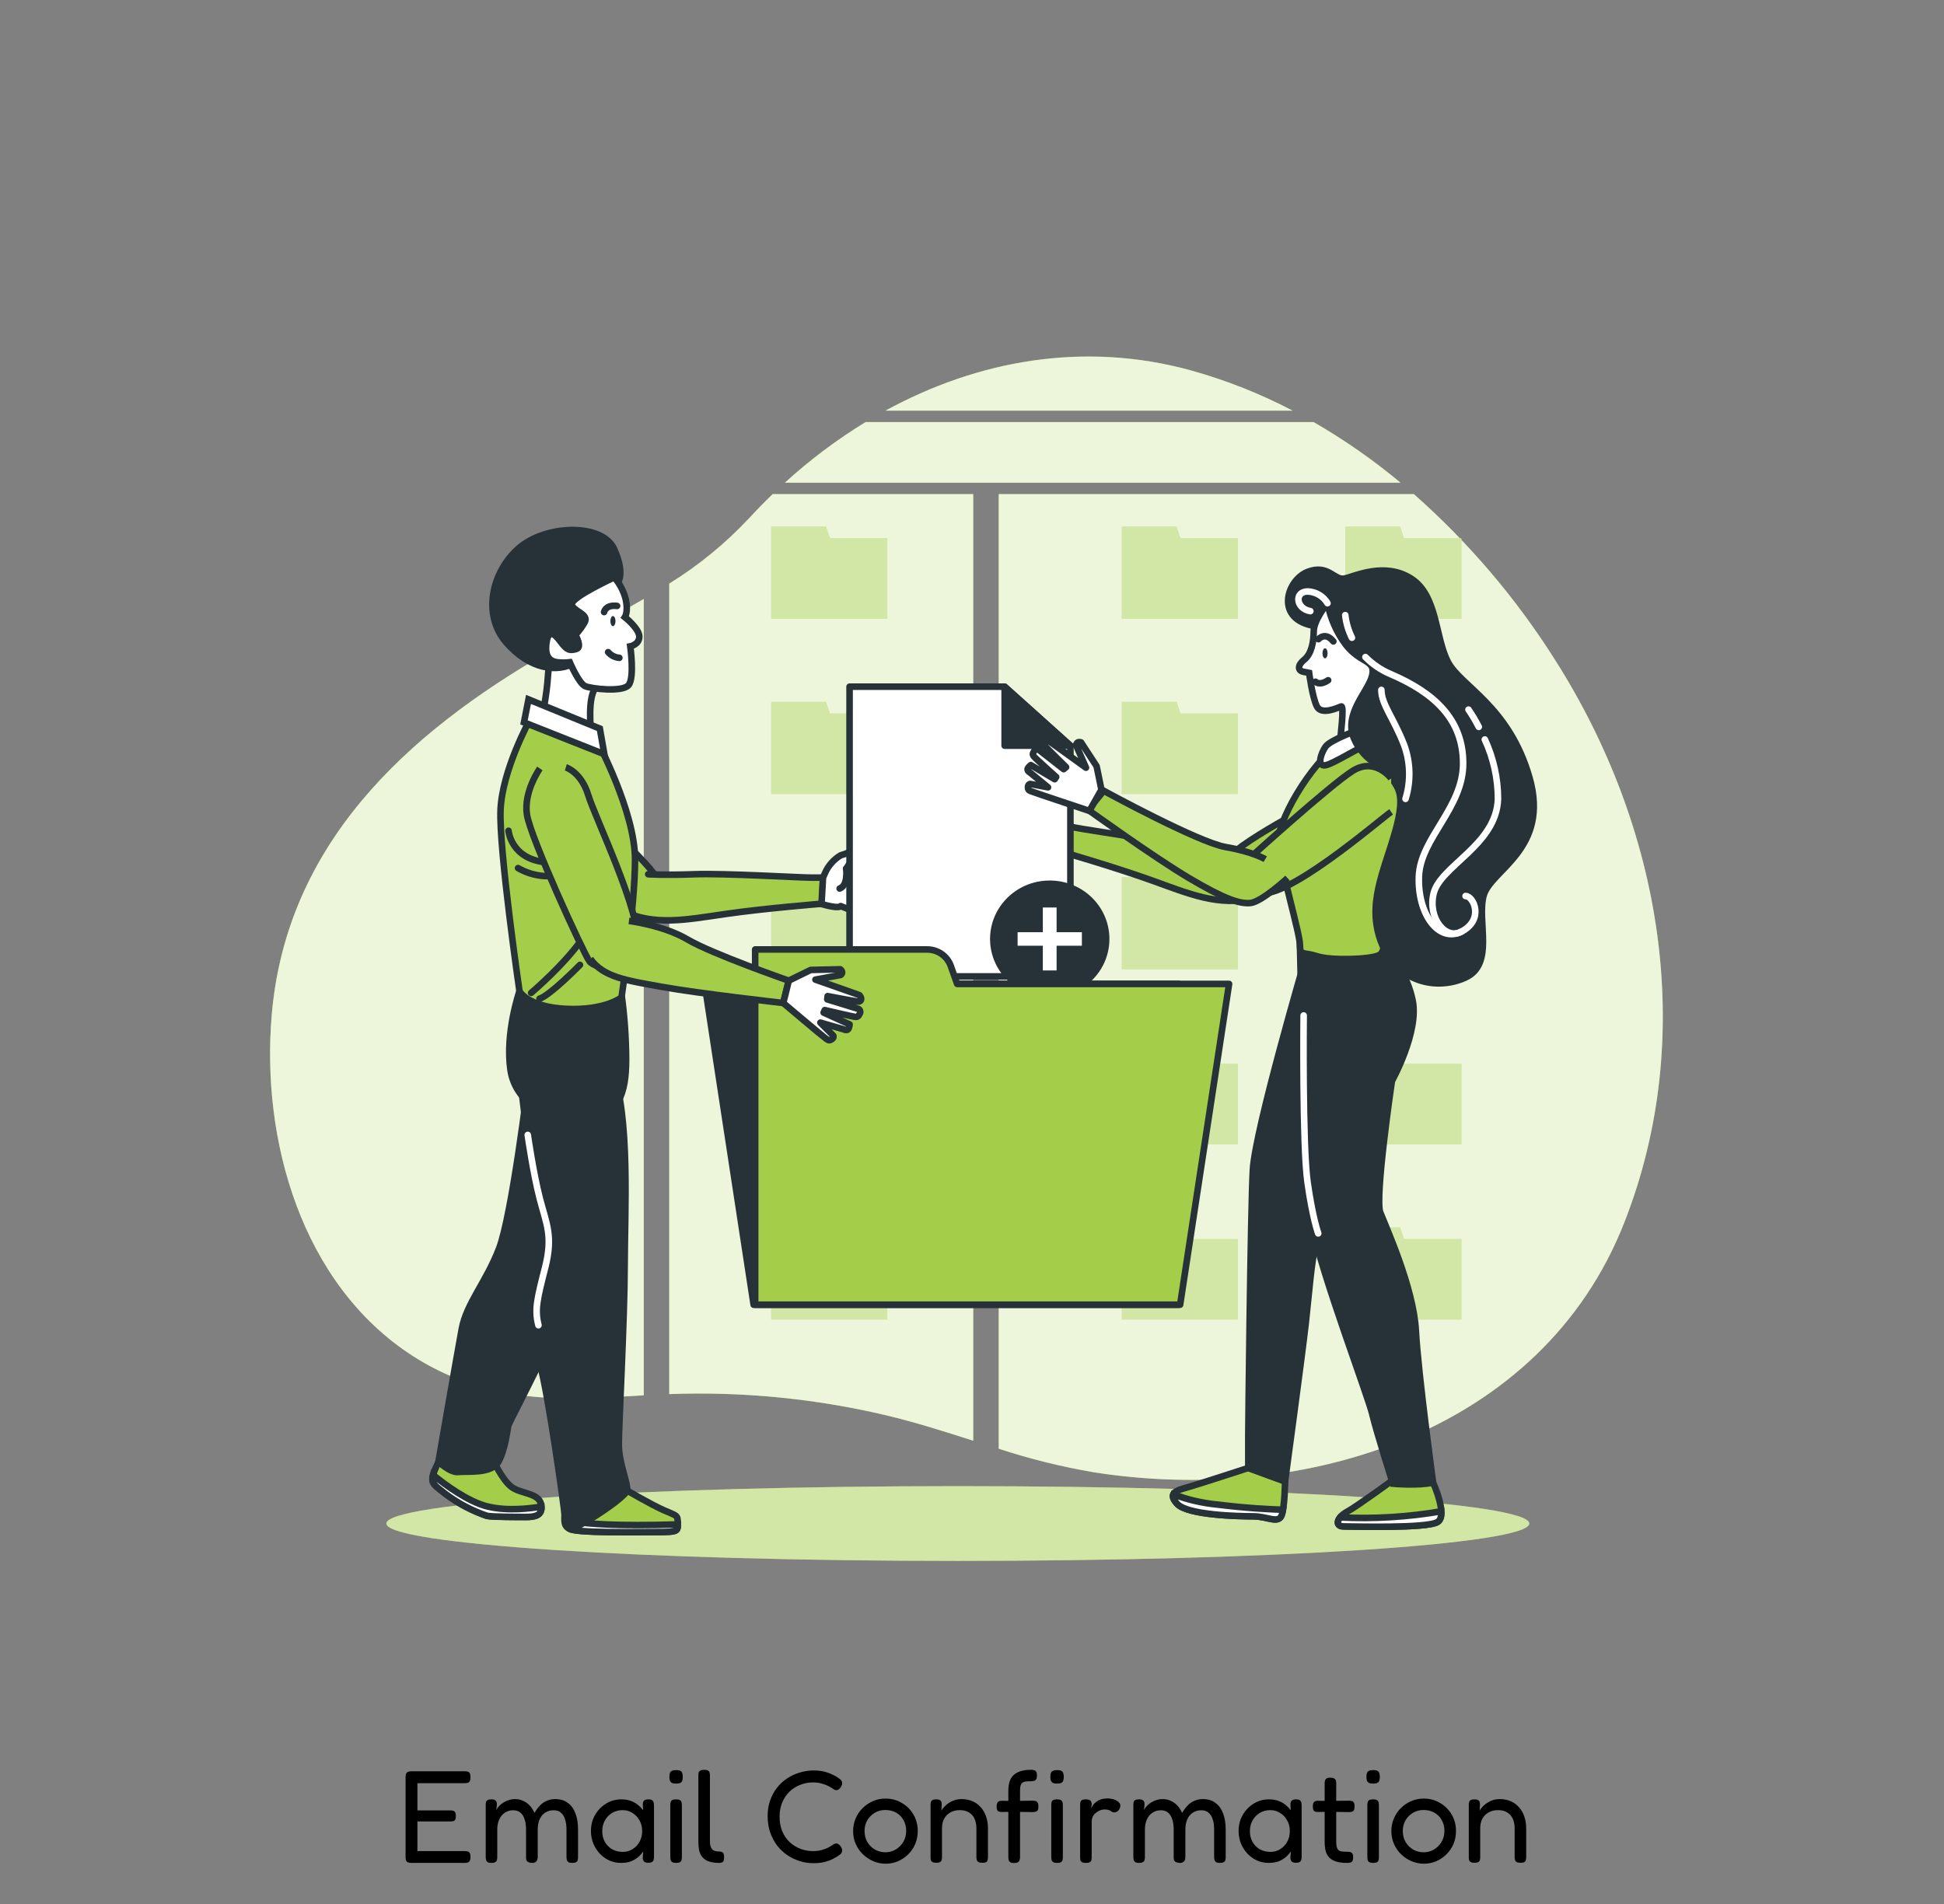 <svg width="296" height="290" viewBox="0 0 296 290" fill="none" xmlns="http://www.w3.org/2000/svg">
<rect x="0" y="0" width="296" height="290" fill="#808080" stroke="none"/>
<path d="M98.023 91.217C93.287 93.966 88.415 96.436 83.644 99.197C61.675 111.795 43.595 128.685 41.375 154.558C39.753 173.501 45.844 195.541 62.853 206.503C67.052 209.198 71.737 211.082 76.658 212.054C83.596 213.44 90.943 212.895 98.023 212.495V91.217Z" fill="#A4CE4A"/>
<path d="M200.007 64.276H131.803C127.411 66.96 123.294 70.052 119.507 73.509H213.244C209.113 70.062 204.684 66.973 200.007 64.276Z" fill="#A4CE4A"/>
<path d="M196.816 62.536C191.876 59.949 186.666 57.89 181.276 56.393C164.967 51.922 148.811 54.897 134.828 62.536H196.816Z" fill="#A4CE4A"/>
<path d="M236.8 100.537C230.882 91.154 223.637 82.64 215.281 75.249H152.067V220.626C156.788 222.174 161.62 223.372 166.524 224.211C198.752 229.268 234.811 218.022 247.314 186.197C258.52 157.679 252.95 125.93 236.8 100.537Z" fill="#A4CE4A"/>
<path d="M148.189 75.249H117.648C116.389 76.467 115.162 77.724 113.966 79.019C110.404 82.811 106.348 86.127 101.901 88.879V212.309C112.95 211.897 124.005 212.97 134.757 215.499C139.309 216.566 143.749 217.993 148.189 219.408V75.249Z" fill="#A4CE4A"/>
<g opacity="0.8">
<path d="M98.023 91.217C93.287 93.966 88.415 96.436 83.644 99.197C61.675 111.795 43.595 128.685 41.375 154.558C39.753 173.501 45.844 195.541 62.853 206.503C67.052 209.198 71.737 211.082 76.658 212.054C83.596 213.44 90.943 212.895 98.023 212.495V91.217Z" fill="white"/>
<path d="M200.007 64.276H131.803C127.411 66.96 123.294 70.052 119.507 73.509H213.244C209.113 70.062 204.684 66.973 200.007 64.276Z" fill="white"/>
<path d="M196.816 62.536C191.876 59.949 186.666 57.89 181.276 56.393C164.967 51.922 148.811 54.897 134.828 62.536H196.816Z" fill="white"/>
<path d="M236.8 100.537C230.882 91.154 223.637 82.64 215.281 75.249H152.067V220.626C156.788 222.174 161.62 223.372 166.524 224.211C198.752 229.268 234.811 218.022 247.314 186.197C258.52 157.679 252.95 125.93 236.8 100.537Z" fill="white"/>
<path d="M148.189 75.249H117.648C116.389 76.467 115.162 77.724 113.966 79.019C110.404 82.811 106.348 86.127 101.901 88.879V212.309C112.95 211.897 124.005 212.97 134.757 215.499C139.309 216.566 143.749 217.993 148.189 219.408V75.249Z" fill="white"/>
</g>
<path d="M145.845 237.713C193.904 237.713 232.863 235.163 232.863 232.017C232.863 228.872 193.904 226.322 145.845 226.322C97.786 226.322 58.827 228.872 58.827 232.017C58.827 235.163 97.786 237.713 145.845 237.713Z" fill="#A4CE4A"/>
<path opacity="0.5" d="M145.845 237.713C193.904 237.713 232.863 235.163 232.863 232.017C232.863 228.872 193.904 226.322 145.845 226.322C97.786 226.322 58.827 228.872 58.827 232.017C58.827 235.163 97.786 237.713 145.845 237.713Z" fill="white"/>
<path d="M125.765 80.208H117.435V81.989V92.446V94.227H135.1V81.989H126.357L125.765 80.208Z" fill="#A4CE4A"/>
<path d="M125.765 106.888H117.435V108.669V119.126V120.907H135.1V108.669H126.357L125.765 106.888Z" fill="#A4CE4A"/>
<path d="M125.765 133.568H117.435V135.349V145.806V147.587H135.1V135.349H126.357L125.765 133.568Z" fill="#A4CE4A"/>
<path d="M125.765 160.248H117.435V162.029V172.486V174.267H135.1V162.029H126.357L125.765 160.248Z" fill="#A4CE4A"/>
<path d="M125.765 186.928H117.435V188.709V199.166V200.947H135.1V188.709H126.357L125.765 186.928Z" fill="#A4CE4A"/>
<path d="M179.139 80.208H170.816V81.989V92.446V94.227H188.475V81.989H179.731L179.139 80.208Z" fill="#A4CE4A"/>
<path d="M213.771 81.989L213.179 80.208H204.856V81.989V92.446V94.227H222.515V81.989H213.771Z" fill="#A4CE4A"/>
<path d="M179.139 106.888H170.816V108.669V119.126V120.907H188.475V108.669H179.731L179.139 106.888Z" fill="#A4CE4A"/>
<path d="M213.179 133.568H204.856V135.349V145.806V147.587H222.515V135.349H213.771L213.179 133.568Z" fill="#A4CE4A"/>
<path d="M213.179 106.888H204.856V108.669V119.126V120.907H222.515V108.669H213.771L213.179 106.888Z" fill="#A4CE4A"/>
<path d="M179.139 133.568H170.816V135.349V145.806V147.587H188.475V135.349H179.731L179.139 133.568Z" fill="#A4CE4A"/>
<path d="M179.139 160.248H170.816V162.029V172.486V174.267H188.475V162.029H179.731L179.139 160.248Z" fill="#A4CE4A"/>
<path d="M213.179 160.248H204.856V162.029V172.486V174.267H222.515V162.029H213.771L213.179 160.248Z" fill="#A4CE4A"/>
<path d="M179.139 186.928H170.816V188.709V199.166V200.947H188.475V188.709H179.731L179.139 186.928Z" fill="#A4CE4A"/>
<path d="M213.179 186.928H204.856V188.709V199.166V200.947H222.515V188.709H213.771L213.179 186.928Z" fill="#A4CE4A"/>
<g opacity="0.5">
<path d="M125.765 80.208H117.435V81.989V92.446V94.227H135.1V81.989H126.357L125.765 80.208Z" fill="white"/>
<path d="M125.765 106.888H117.435V108.669V119.126V120.907H135.1V108.669H126.357L125.765 106.888Z" fill="white"/>
<path d="M125.765 133.568H117.435V135.349V145.806V147.587H135.1V135.349H126.357L125.765 133.568Z" fill="white"/>
<path d="M125.765 160.248H117.435V162.029V172.486V174.267H135.1V162.029H126.357L125.765 160.248Z" fill="white"/>
<path d="M125.765 186.928H117.435V188.709V199.166V200.947H135.1V188.709H126.357L125.765 186.928Z" fill="white"/>
<path d="M179.139 80.208H170.816V81.989V92.446V94.227H188.475V81.989H179.731L179.139 80.208Z" fill="white"/>
<path d="M213.771 81.989L213.179 80.208H204.856V81.989V92.446V94.227H222.515V81.989H213.771Z" fill="white"/>
<path d="M179.139 106.888H170.816V108.669V119.126V120.907H188.475V108.669H179.731L179.139 106.888Z" fill="white"/>
<path d="M213.179 133.568H204.856V135.349V145.806V147.587H222.515V135.349H213.771L213.179 133.568Z" fill="white"/>
<path d="M213.179 106.888H204.856V108.669V119.126V120.907H222.515V108.669H213.771L213.179 106.888Z" fill="white"/>
<path d="M179.139 133.568H170.816V135.349V145.806V147.587H188.475V135.349H179.731L179.139 133.568Z" fill="white"/>
<path d="M179.139 160.248H170.816V162.029V172.486V174.267H188.475V162.029H179.731L179.139 160.248Z" fill="white"/>
<path d="M213.179 160.248H204.856V162.029V172.486V174.267H222.515V162.029H213.771L213.179 160.248Z" fill="white"/>
<path d="M179.139 186.928H170.816V188.709V199.166V200.947H188.475V188.709H179.731L179.139 186.928Z" fill="white"/>
<path d="M213.179 186.928H204.856V188.709V199.166V200.947H222.515V188.709H213.771L213.179 186.928Z" fill="white"/>
</g>
<path d="M79.014 120.089C79.014 120.089 78.481 123.668 80.246 126.115C82.01 128.563 94.88 138.817 96.028 139.409C97.177 140 102.114 138.736 100.622 134.827C99.13 130.918 88.291 122.647 86.118 120.408C83.946 118.169 81.921 118.494 81.921 118.494" fill="#A4CE4A"/>
<path d="M79.014 120.089C79.014 120.089 78.481 123.668 80.246 126.115C82.01 128.563 94.88 138.817 96.028 139.409C97.177 140 102.114 138.736 100.622 134.827C99.13 130.918 88.291 122.647 86.118 120.408C83.946 118.169 81.921 118.494 81.921 118.494" stroke="#263238" stroke-miterlimit="10"/>
<path d="M98.698 133.139C98.698 133.139 101.167 133.307 105.749 133.139C110.331 132.971 121.792 133.655 123.556 133.655H125.332L125.161 137.628C125.161 137.628 116.518 138.318 110.526 139.183C104.535 140.047 99.598 141.085 94.661 138.666" fill="#A4CE4A"/>
<path d="M98.698 133.139C98.698 133.139 101.167 133.307 105.749 133.139C110.331 132.971 121.792 133.655 123.556 133.655H125.332L125.161 137.628C125.161 137.628 116.518 138.318 110.526 139.183C104.535 140.047 99.598 141.085 94.661 138.666" stroke="#263238" stroke-linecap="round" stroke-linejoin="round"/>
<path d="M125.315 133.655L125.622 132.953C126.11 131.839 126.937 130.899 127.99 130.262C128.919 129.996 129.805 129.606 130.625 129.102L130.773 129.015C130.773 129.015 131.874 129.328 131.229 130.175C131.066 130.422 130.841 130.622 130.575 130.756C130.309 130.891 130.012 130.954 129.713 130.941L128.831 132.321L134.899 132.803C134.899 132.803 135.775 133.145 135.071 133.661C134.366 134.177 130.927 134.05 130.927 134.05L135.302 134.804C135.302 134.804 135.799 135.291 135.586 135.703C135.373 136.114 130.785 135.563 130.785 135.563L134.668 136.602C134.826 136.719 134.94 136.886 134.99 137.074C135.041 137.262 135.025 137.461 134.946 137.64C134.81 137.988 133.964 137.849 133.609 137.709C133.253 137.57 130.714 137.158 130.714 137.158L133.538 138.678C133.51 138.842 133.441 138.998 133.338 139.13C133.235 139.262 133.1 139.368 132.946 139.438C132.529 139.552 132.089 139.552 131.673 139.438L128.002 137.988C128.002 137.988 127.807 138.469 125.084 137.675L125.315 133.655Z" fill="white" stroke="#263238" stroke-linecap="round" stroke-linejoin="round"/>
<path d="M128.843 132.275C128.843 132.275 129.192 134.827 127.848 135.314L128.843 132.275Z" fill="white"/>
<path d="M128.843 132.275C128.843 132.275 129.192 134.827 127.848 135.314" stroke="#263238" stroke-linecap="round" stroke-linejoin="round"/>
<path d="M210.16 121.655C210.16 121.655 209.935 125.263 207.697 127.31C205.46 129.357 190.731 136.816 189.481 137.17C188.232 137.524 183.662 135.297 185.929 131.77C188.197 128.244 200.54 122.316 203.133 120.547C205.726 118.778 207.638 119.509 207.638 119.509" fill="#A4CE4A"/>
<path d="M210.16 121.655C210.16 121.655 209.935 125.263 207.697 127.31C205.46 129.357 190.731 136.816 189.481 137.17C188.232 137.524 183.662 135.297 185.929 131.77C188.197 128.244 200.54 122.316 203.133 120.547C205.726 118.778 207.638 119.509 207.638 119.509" stroke="#263238" stroke-miterlimit="10"/>
<path d="M188.149 130.5C188.149 130.5 185.699 130.175 181.247 129.091C176.795 128.006 165.434 126.394 163.706 126.04L161.983 125.686L161.326 129.613C161.326 129.613 169.614 132.014 175.327 134.061C181.04 136.109 185.633 138.121 190.967 136.723" fill="#A4CE4A"/>
<path d="M188.149 130.5C188.149 130.5 185.699 130.175 181.247 129.091C176.795 128.006 165.434 126.394 163.706 126.04L161.983 125.686L161.326 129.613C161.326 129.613 169.614 132.014 175.327 134.061C181.04 136.109 185.633 138.121 190.967 136.723" stroke="#263238" stroke-linecap="round" stroke-linejoin="round"/>
<path d="M161.983 125.68L161.829 124.932C161.579 123.741 160.959 122.655 160.053 121.823C159.2 121.369 158.413 120.803 157.715 120.141L157.596 120.025C157.596 120.025 156.448 120.112 156.916 121.046C157.022 121.32 157.2 121.561 157.431 121.745C157.663 121.929 157.941 122.05 158.236 122.096L158.828 123.627L152.789 122.885C152.789 122.885 151.854 123.047 152.44 123.691C153.026 124.335 156.401 124.891 156.401 124.891L151.961 124.764C151.961 124.764 151.369 125.135 151.493 125.587C151.617 126.04 156.229 126.411 156.229 126.411L152.215 126.649C152.036 126.732 151.889 126.871 151.799 127.044C151.709 127.217 151.681 127.415 151.718 127.606C151.789 127.977 152.647 128.006 153.02 127.942C153.393 127.878 155.98 127.983 155.98 127.983L152.896 128.905C152.888 129.069 152.919 129.232 152.988 129.381C153.057 129.53 153.162 129.661 153.293 129.763C153.675 129.958 154.105 130.046 154.536 130.019L158.431 129.328C158.431 129.328 158.526 129.839 161.356 129.607L161.983 125.68Z" fill="white" stroke="#263238" stroke-linecap="round" stroke-linejoin="round"/>
<path d="M158.816 123.627C158.816 123.627 157.946 126.057 159.153 126.8L158.816 123.627Z" fill="white"/>
<path d="M158.816 123.627C158.816 123.627 157.946 126.057 159.153 126.8" stroke="#263238" stroke-linecap="round" stroke-linejoin="round"/>
<path d="M162.984 148.695H129.358V104.574H152.973L162.984 113.558V148.695Z" fill="white" stroke="#263238" stroke-linecap="round" stroke-linejoin="round"/>
<path d="M152.973 104.574V113.558H162.984L152.973 104.574Z" fill="#263238" stroke="#263238" stroke-linecap="round" stroke-linejoin="round"/>
<path d="M166.441 149.112C169.888 145.538 169.726 139.903 166.078 136.526C162.43 133.149 156.679 133.308 153.232 136.882C149.785 140.456 149.948 146.091 153.595 149.468C157.243 152.845 162.994 152.685 166.441 149.112Z" fill="#263238"/>
<path d="M164.73 141.967H160.882V138.202H158.786V141.967H154.944V144.026H158.786V147.79H160.882V144.026H164.73V141.967Z" fill="white"/>
<path d="M179.453 198.696H114.753L107.294 149.843H179.453V198.696Z" fill="#263238" stroke="#263238" stroke-linecap="round" stroke-linejoin="round"/>
<path d="M145.739 149.843L144.768 147.105C144.507 146.372 144.02 145.736 143.374 145.286C142.728 144.836 141.955 144.594 141.162 144.594H114.984V198.696H179.69L187.143 149.843H145.739Z" fill="#A4CE4A" stroke="#263238" stroke-linecap="round" stroke-linejoin="round"/>
<path d="M75.03 222.244C75.03 222.244 76.469 225.405 77.901 226.461C79.334 227.517 82.045 227.343 82.389 229.1C82.732 230.857 81.311 231.031 80.056 231.031C78.801 231.031 74.853 231.031 74.136 230.857C71.874 230.08 69.753 228.952 67.855 227.517C65.706 225.777 65.167 225.933 66.784 222.592C68.4 219.252 75.03 222.244 75.03 222.244Z" fill="#A4CE4A" stroke="#263238" stroke-miterlimit="10"/>
<path d="M82.436 229.436C80.695 229.738 77.286 230.15 74.284 229.436C71.283 228.723 67.737 226.078 65.943 224.628C65.57 225.997 66.274 226.246 67.855 227.528C69.755 228.953 71.876 230.071 74.136 230.84C74.853 231.014 78.801 231.014 80.056 231.014C81.311 231.014 82.549 230.875 82.436 229.436Z" fill="white" stroke="#263238" stroke-miterlimit="10"/>
<path d="M80.412 164.836C80.412 164.836 77.949 185.078 75.977 190.176C74.006 195.274 71.034 198.499 70.318 202.356C69.602 206.213 66.766 222.587 66.766 222.587C66.766 222.587 68.542 224.327 69.815 224.17C71.088 224.013 74.835 224.524 75.912 222.587C76.99 220.649 77.256 217.517 77.434 216.99C77.611 216.462 85.13 202.211 86.947 196.585C88.765 190.959 94.519 167.724 94.341 164.911" fill="#263238"/>
<path d="M80.412 164.836C80.412 164.836 77.949 185.078 75.977 190.176C74.006 195.274 71.034 198.499 70.318 202.356C69.602 206.213 66.766 222.587 66.766 222.587C66.766 222.587 68.542 224.327 69.815 224.17C71.088 224.013 74.835 224.524 75.912 222.587C76.99 220.649 77.256 217.517 77.434 216.99C77.611 216.462 85.13 202.211 86.947 196.585C88.765 190.959 94.519 167.724 94.341 164.911" stroke="#263238" stroke-miterlimit="10"/>
<path d="M79.097 150.951C79.097 150.951 76.901 157.279 77.724 162.934C78.547 168.589 85.011 171.419 89.564 170.607C94.116 169.795 95.336 166.704 95.336 161.327C95.321 158 95.085 154.677 94.631 151.38C89.554 152.97 84.075 152.819 79.097 150.951Z" fill="#263238" stroke="#263238" stroke-miterlimit="10"/>
<path d="M80.613 109.748C80.613 109.748 76.469 117.288 76.214 123.343C75.96 129.398 79.097 150.951 79.097 150.951C79.097 150.951 80.335 153.375 86.249 153.642C92.163 153.909 94.631 151.902 94.631 151.902C94.631 151.902 96.691 138.168 96.691 130.894C96.691 123.621 90.919 112.851 90.919 112.851L80.613 109.748Z" fill="#A4CE4A" stroke="#263238" stroke-miterlimit="10"/>
<path d="M77.428 126.515C77.428 126.515 77.789 130.778 83.052 131.312" stroke="#263238" stroke-linecap="round" stroke-linejoin="round"/>
<path d="M78.878 132.199C80.796 133.308 83.063 133.688 85.248 133.267" stroke="#263238" stroke-linecap="round" stroke-linejoin="round"/>
<path d="M80.873 151.206C80.873 151.206 86.13 146.769 88.853 142.68" stroke="#263238" stroke-linecap="round" stroke-linejoin="round"/>
<path d="M88.309 146.943C88.309 146.943 83.774 151.583 82.14 152.099" stroke="#263238" stroke-linecap="round" stroke-linejoin="round"/>
<path d="M83.632 99.76C83.632 99.76 83.496 103.53 83.087 106.088C82.679 108.646 82.537 109.724 82.537 109.724L90.097 112.549C90.097 112.549 89.404 107.433 90.369 105.276C90.913 104.124 91.284 102.901 91.47 101.645C91.47 101.645 88.996 95.718 86.385 95.311C83.774 94.906 83.632 99.76 83.632 99.76Z" fill="white" stroke="#263238" stroke-miterlimit="10"/>
<path d="M93.945 88.873C93.945 88.873 95.318 87.661 93.53 83.653C91.742 79.646 83.087 79.883 78.961 83.514C74.835 87.145 73.461 93.618 77.037 97.788C80.613 101.958 84.869 102.503 87.622 100.885C90.375 99.267 90.641 96.176 90.641 94.963C90.641 93.751 89.682 90.787 91.056 89.981C91.951 89.461 92.927 89.087 93.945 88.873Z" fill="#263238" stroke="#263238" stroke-miterlimit="10"/>
<path d="M79.784 110.014L92.021 114.863L91.334 110.96L80.471 106.511L79.784 110.014Z" fill="white" stroke="#263238" stroke-miterlimit="10"/>
<path d="M95.484 226.989C95.484 226.989 99.071 229.1 101.043 229.976C103.014 230.852 103.198 230.678 103.198 231.907C103.198 233.137 103.375 233.317 100.143 233.317C96.91 233.317 87.587 233.491 86.693 232.789C85.799 232.087 94.229 226.461 95.484 226.989Z" fill="#A4CE4A" stroke="#263238" stroke-miterlimit="10"/>
<path d="M100.143 233.317C103.168 233.317 103.203 233.16 103.198 232.157C94.004 232.429 89.522 232.087 87.344 231.693C86.752 232.232 86.485 232.65 86.692 232.812C87.616 233.491 96.916 233.317 100.143 233.317Z" fill="white" stroke="#263238" stroke-miterlimit="10"/>
<path d="M93.536 87.928C93.536 87.928 87.077 90.892 87.077 91.988C87.077 93.084 89.824 93.467 89.001 94.818C88.61 95.488 88.146 96.115 87.616 96.686C87.616 96.686 88.711 98.571 87.752 98.838C86.793 99.105 86.379 99.105 85.384 97.759C84.39 96.413 83.46 95.741 83.188 98.032C82.916 100.323 84.011 100.723 84.834 100.856C85.473 100.931 86.119 100.931 86.758 100.856C86.758 100.856 88.137 104.087 89.096 104.493C90.055 104.899 94.732 105.438 95.691 104.359C96.65 103.281 95.969 98.432 95.969 98.432C95.969 98.432 97.343 98.165 97.343 96.953C97.343 95.741 95.146 93.989 95.146 93.989C95.146 93.989 95.691 93.183 95.282 91.298C94.973 90.058 94.375 88.905 93.536 87.928Z" fill="white" stroke="#263238" stroke-miterlimit="10"/>
<path d="M93.719 94.586C93.719 95.01 93.548 95.358 93.329 95.358C93.11 95.358 92.938 95.01 92.938 94.586C92.938 94.163 93.11 93.821 93.329 93.821C93.548 93.821 93.719 94.163 93.719 94.586Z" fill="#263238"/>
<path d="M91.979 93.212C91.979 93.212 92.18 92.052 93.962 92.278" stroke="#263238" stroke-linecap="round" stroke-linejoin="round"/>
<path d="M94.306 100.183C93.64 100.127 93.025 99.814 92.595 99.314" stroke="#263238" stroke-linecap="round" stroke-linejoin="round"/>
<path d="M79.328 165.184C79.328 165.184 80.583 177.312 82.193 182.584C83.803 187.856 83.809 190.124 83.271 194.712C82.732 199.3 80.938 203.499 82.193 207.715C83.448 211.932 85.964 229.976 85.964 230.678C85.964 231.379 85.781 232.418 86.681 232.789C87.581 233.16 95.288 228.044 95.472 226.989C95.655 225.933 94.217 222.772 94.217 219.959C94.217 217.146 95.111 200.686 95.111 192.78C95.111 184.875 96.011 169.754 93.139 162.725" fill="#263238"/>
<path d="M79.328 165.184C79.328 165.184 80.583 177.312 82.193 182.584C83.803 187.856 83.809 190.124 83.271 194.712C82.732 199.3 80.938 203.499 82.193 207.715C83.448 211.932 85.964 229.976 85.964 230.678C85.964 231.379 85.781 232.418 86.681 232.789C87.581 233.16 95.288 228.044 95.472 226.989C95.655 225.933 94.217 222.772 94.217 219.959C94.217 217.146 95.111 200.686 95.111 192.78C95.111 184.875 96.011 169.754 93.139 162.725" stroke="#263238" stroke-miterlimit="10"/>
<path d="M80.358 172.84C80.358 172.84 81.205 178.739 82.205 182.584C83.206 186.429 84.23 188.233 83.01 193.024C81.791 197.815 81.376 199.404 81.986 201.817" stroke="white" stroke-linecap="round" stroke-linejoin="round"/>
<path d="M190.068 223.555C190.068 223.555 182.727 225.956 180.98 226.455C179.234 226.954 177.659 227.314 179.234 229.025C180.809 230.736 188.499 230.91 190.766 230.91C193.033 230.91 194.614 232.104 195.135 230.736C195.656 229.367 195.662 225.597 195.662 225.597L190.068 223.555Z" fill="#A4CE4A" stroke="#263238" stroke-miterlimit="10"/>
<path d="M195.36 229.918C193.407 229.86 189.718 229.68 185.355 229.129C183.063 228.913 180.812 228.39 178.666 227.575C178.506 227.917 178.666 228.375 179.258 229.036C180.832 230.747 188.523 230.921 190.79 230.921C193.057 230.921 194.638 232.116 195.159 230.747C195.252 230.477 195.319 230.2 195.36 229.918Z" fill="white" stroke="#263238" stroke-miterlimit="10"/>
<path d="M212.262 225.266C212.262 225.266 206.667 229.378 205.099 230.231C203.53 231.084 203.175 232.458 204.572 232.458C205.969 232.458 217.329 232.8 218.904 231.774C220.479 230.747 218.205 225.782 218.205 225.782C218.205 225.782 214.008 225.266 212.262 225.266Z" fill="#A4CE4A" stroke="#263238" stroke-miterlimit="10"/>
<path d="M218.904 231.774C219.348 231.484 219.496 230.875 219.449 230.156C214.37 231.031 209.207 231.343 204.057 231.084C203.5 231.785 203.613 232.458 204.595 232.458C205.969 232.458 217.329 232.8 218.904 231.774Z" fill="white" stroke="#263238" stroke-miterlimit="10"/>
<path d="M198.806 145.795C198.806 145.795 191.11 171.987 190.766 178.153C190.423 184.318 190.068 217.053 190.068 218.59V223.555L195.662 225.608C195.662 225.608 198.285 206.231 198.806 201.608C199.327 196.985 199.682 191.847 200.38 189.428C201.079 187.009 202.476 177.248 203.003 175.218C203.53 173.188 204.749 164.604 204.4 154.843C204.051 145.081 200.031 143.393 198.806 145.795Z" fill="#263238" stroke="#263238" stroke-miterlimit="10"/>
<path d="M197.935 143.91C197.935 143.91 198.107 151.612 198.285 159.146C198.462 166.68 197.935 178.153 199.682 186.371C201.428 194.59 208.242 212.431 208.941 215.337C209.639 218.242 212.09 225.956 212.09 225.956C212.09 225.956 215.932 226.299 218.205 225.782C218.205 225.782 215.932 209.142 215.583 202.635C215.234 196.127 211.036 186.882 210.166 184.655C209.296 182.427 211.936 164.627 211.936 164.627C211.936 164.627 216.127 157.087 215.08 152.296C214.483 149.465 213.091 146.854 211.06 144.756C211.06 144.756 200.552 146.16 197.935 143.91Z" fill="#263238" stroke="#263238" stroke-miterlimit="10"/>
<path d="M198.498 154.645C198.498 154.645 198.296 174.435 199.09 180.032C199.883 185.629 200.718 187.833 200.718 187.833" stroke="white" stroke-linecap="round" stroke-linejoin="round"/>
<path d="M210.687 111.36C210.687 111.36 208.591 109.823 204.051 113.1C199.51 116.377 194.265 125.251 194.614 128.679C194.963 132.107 197.935 142.204 197.935 143.915C197.935 145.626 198.456 144.942 200.552 145.626C202.648 146.311 208.591 146.143 209.988 145.458C211.385 144.774 210.687 140.319 211.036 136.555C211.385 132.791 213.659 125.425 213.487 120.118C213.315 114.811 211.385 112.062 210.687 111.36Z" fill="#A4CE4A" stroke="#263238" stroke-miterlimit="10"/>
<path d="M202.127 91.86C202.127 91.86 200.031 94.43 200.031 96.141C200.031 97.852 199.64 99.621 198.592 100.462C197.544 101.303 197.58 102.132 198.456 102.306L199.332 102.474C199.332 102.474 199.824 106.21 200.516 107.584C201.209 108.959 203.695 107.781 204.216 107.584C204.737 107.387 204.045 112.549 204.045 113.065C204.045 113.581 209.284 112.891 209.965 112.891C210.645 112.891 210.314 106.726 211.012 104.847C211.711 102.967 213.972 100.566 211.19 96.454C208.408 92.342 203.701 88.949 202.127 91.86Z" fill="white" stroke="#263238" stroke-miterlimit="10"/>
<path d="M201.363 99.493C201.363 99.917 201.535 100.259 201.754 100.259C201.973 100.259 202.144 99.917 202.144 99.493C202.144 99.07 201.973 98.722 201.754 98.722C201.535 98.722 201.363 99.07 201.363 99.493Z" fill="#263238"/>
<path d="M200.297 103.82C200.297 103.82 200.889 104.487 202.227 103.594" stroke="#263238" stroke-linecap="round" stroke-linejoin="round"/>
<path d="M200.753 97.347C200.753 97.347 201.771 96.123 203.021 97.684" stroke="#263238" stroke-linecap="round" stroke-linejoin="round"/>
<path d="M207.088 111.058C207.088 111.058 202.553 112.653 201.825 113.721C201.097 114.788 200.558 116.563 201.647 116.563C202.736 116.563 207.443 113.46 208.716 113.187C209.988 112.914 208.716 109.458 207.088 111.058Z" fill="white" stroke="#263238" stroke-miterlimit="10"/>
<path d="M202.127 91.86C202.559 94.151 203.515 96.316 204.921 98.194C207.194 101.094 209.467 100.421 208.941 102.834C208.414 105.247 204.572 108.634 206.146 112.427C207.721 116.22 211.214 116.876 211.912 118.419C212.611 119.961 214.186 120.472 212.439 126.637C210.693 132.803 208.07 137.762 210.338 143.585C212.605 149.408 218.555 150.945 223.095 148.892C227.636 146.839 224.842 140.331 225.895 136.393C226.949 132.455 236.03 129.375 232.881 118.413C229.732 107.451 222.397 104.545 220.449 100.775C218.501 97.005 218.88 90.677 214.861 88.108C210.841 85.538 206.294 87.766 204.726 88.108C203.157 88.45 202.275 85.881 199.131 87.081C195.988 88.282 194.111 94.041 199.723 95.248C200.312 93.987 201.126 92.84 202.127 91.86Z" fill="#263238" stroke="#263238" stroke-miterlimit="10"/>
<path d="M207.905 100.062C209.001 101.175 210.313 102.062 211.764 102.672C218.276 105.467 222.782 109.469 222.782 116.261C222.782 123.053 216.27 127.658 216.045 133.458C215.82 139.258 219.105 143.649 222.557 141.851C226.008 140.053 224.398 136.457 223.149 136.457" stroke="white" stroke-linecap="round" stroke-linejoin="round"/>
<path d="M204.832 93.676C204.966 94.873 205.311 96.039 205.85 97.121" stroke="white" stroke-linecap="round" stroke-linejoin="round"/>
<path d="M226.085 112.619C227.4 115.459 228.082 118.542 228.086 121.661C227.879 128.656 219.312 131.857 218.288 136.056C217.371 139.832 220.129 143.248 222.574 141.856" stroke="white" stroke-linecap="round" stroke-linejoin="round"/>
<path d="M223.599 108.066C224.174 108.911 224.696 109.79 225.161 110.699" stroke="white" stroke-linecap="round" stroke-linejoin="round"/>
<path d="M214.008 121.661C214.836 118.978 214.763 116.105 213.801 113.465C212.167 109.266 210.332 107.265 210.332 105.067" stroke="white" stroke-linecap="round" stroke-linejoin="round"/>
<path d="M202.127 91.86C201.82 91.337 201.382 90.899 200.855 90.586C200.328 90.274 199.729 90.098 199.113 90.074C197.071 90.074 197.272 92.672 199.516 93.073" stroke="white" stroke-linecap="round" stroke-linejoin="round"/>
<path d="M82.205 117.032C82.205 117.032 79.695 120.547 80.234 124.062C80.773 127.577 88.847 145.151 89.741 146.38C90.635 147.61 96.555 148.845 97.094 143.921C97.633 138.997 90.641 124.59 89.564 121.075C88.486 117.56 86.154 116.858 86.154 116.858" fill="#A4CE4A"/>
<path d="M82.205 117.032C82.205 117.032 79.695 120.547 80.234 124.062C80.773 127.577 88.847 145.151 89.741 146.38C90.635 147.61 96.555 148.845 97.094 143.921C97.633 138.997 90.641 124.59 89.564 121.075C88.486 117.56 86.154 116.858 86.154 116.858" stroke="#263238" stroke-miterlimit="10"/>
<path d="M95.762 140.244C95.762 140.244 101.019 140.899 104.701 143.08C108.383 145.261 120.093 149.344 120.093 149.344L119.253 152.749C119.253 152.749 106.365 151.293 100.901 150.307C95.436 149.321 91.89 148.851 89.872 146.009" fill="#A4CE4A"/>
<path d="M95.762 140.244C95.762 140.244 101.019 140.899 104.701 143.08C108.383 145.261 120.093 149.344 120.093 149.344L119.253 152.749C119.253 152.749 106.365 151.293 100.901 150.307C95.436 149.321 91.89 148.851 89.872 146.009" stroke="#263238" stroke-miterlimit="10"/>
<path d="M130.743 153.659L125.96 152.192L126.013 151.699C126.013 151.699 130.092 152.47 130.536 152.523C130.98 152.575 131.128 152.36 131.128 152.088C131.099 151.881 131.001 151.689 130.85 151.542L124.16 149.188L128.002 148.48C128.559 148.045 127.943 147.61 127.943 147.61L123.432 147.714L120.105 149.344L119.264 152.749C119.264 152.749 125.439 157.969 125.717 158.137C125.995 158.305 126.161 158.572 126.605 158.299C127.049 158.027 126.883 157.719 126.883 157.719L124.912 155.736L128.31 156.716C128.695 156.826 128.754 156.936 129.032 156.826C129.311 156.716 129.364 156.008 129.364 156.008L125.409 154.21L125.581 153.828C125.581 153.828 129.968 154.86 130.24 154.86C130.512 154.86 130.684 154.86 130.909 154.373C130.979 154.256 131.001 154.116 130.971 153.984C130.94 153.851 130.858 153.735 130.743 153.659Z" fill="white" stroke="#263238" stroke-linecap="round" stroke-linejoin="round"/>
<path d="M211.824 118.552C211.824 118.552 209.396 115.252 205.975 117.392C202.553 119.532 190.145 130.796 190.145 130.796C190.145 130.796 187.634 133.696 191.329 135.819C195.023 137.941 210.178 124.741 211.818 123.639" fill="#A4CE4A"/>
<path d="M211.824 118.552C211.824 118.552 209.396 115.252 205.975 117.392C202.553 119.532 190.145 130.796 190.145 130.796C190.145 130.796 187.634 133.696 191.329 135.819C195.023 137.941 210.178 124.741 211.818 123.639" stroke="#263238" stroke-miterlimit="10"/>
<path d="M192.649 130.848C192.649 130.848 190.808 129.717 186.622 128.998C182.437 128.279 168.057 120.431 168.057 120.431L165.689 123.331C165.689 123.331 175.806 130.622 181.081 133.742C186.356 136.863 188.712 137.686 190.405 137.518C192.098 137.35 196.047 133.725 196.047 133.725" fill="#A4CE4A"/>
<path d="M192.649 130.848C192.649 130.848 190.808 129.717 186.622 128.998C182.437 128.279 168.057 120.431 168.057 120.431L165.689 123.331C165.689 123.331 175.806 130.622 181.081 133.742C186.356 136.863 188.712 137.686 190.405 137.518C192.098 137.35 196.047 133.725 196.047 133.725" stroke="#263238" stroke-miterlimit="10"/>
<path d="M158.129 114.15L161.953 117.137L162.326 116.829C162.326 116.829 159.473 114.022 159.189 113.697C158.905 113.373 158.988 113.117 159.189 112.972C159.373 112.887 159.58 112.861 159.781 112.897L165.357 116.916L163.854 113.489C163.913 112.81 164.606 113.059 164.606 113.059L166.974 116.69L167.708 120.263L165.873 123.494C165.873 123.494 157.425 120.681 157.141 120.553C156.856 120.425 156.549 120.437 156.519 119.932C156.489 119.428 156.862 119.387 156.862 119.387L159.574 119.903L156.945 117.74C156.643 117.491 156.525 117.508 156.46 117.224C156.395 116.94 156.957 116.516 156.957 116.516L160.592 118.668L160.817 118.326C160.817 118.326 157.567 115.426 157.413 115.188C157.259 114.95 157.17 114.834 157.454 114.393C157.513 114.276 157.616 114.185 157.742 114.139C157.868 114.094 158.006 114.098 158.129 114.15Z" fill="white" stroke="#263238" stroke-linecap="round" stroke-linejoin="round"/>
<path d="M62.655 283.705C62.388 283.705 62.188 283.665 62.055 283.585C61.935 283.519 61.855 283.419 61.815 283.285C61.775 283.139 61.755 282.972 61.755 282.785V270.645C61.755 270.299 61.822 270.065 61.955 269.945C62.102 269.812 62.355 269.745 62.715 269.745H70.755C70.942 269.745 71.102 269.765 71.235 269.805C71.368 269.845 71.468 269.932 71.535 270.065C71.602 270.199 71.635 270.399 71.635 270.665C71.635 270.932 71.595 271.132 71.515 271.265C71.448 271.385 71.348 271.465 71.215 271.505C71.082 271.545 70.922 271.565 70.735 271.565H63.555V275.705H68.555C68.742 275.705 68.895 275.725 69.015 275.765C69.148 275.805 69.248 275.885 69.315 276.005C69.382 276.125 69.415 276.312 69.415 276.565C69.415 276.805 69.382 276.985 69.315 277.105C69.248 277.225 69.148 277.305 69.015 277.345C68.882 277.372 68.715 277.385 68.515 277.385H63.555V281.905H70.755C70.942 281.905 71.102 281.925 71.235 281.965C71.368 282.005 71.468 282.092 71.535 282.225C71.602 282.345 71.635 282.539 71.635 282.805C71.635 283.072 71.595 283.272 71.515 283.405C71.448 283.525 71.348 283.605 71.215 283.645C71.082 283.685 70.922 283.705 70.735 283.705H62.655ZM74.816 283.705C74.563 283.705 74.376 283.665 74.256 283.585C74.136 283.505 74.056 283.399 74.016 283.265C73.976 283.132 73.956 282.972 73.956 282.785V274.865C73.956 274.679 73.976 274.525 74.016 274.405C74.056 274.285 74.136 274.192 74.256 274.125C74.389 274.059 74.583 274.025 74.836 274.025C75.129 274.025 75.336 274.085 75.456 274.205C75.589 274.312 75.656 274.505 75.656 274.785L75.576 275.645C75.669 275.445 75.809 275.245 75.996 275.045C76.183 274.845 76.403 274.665 76.656 274.505C76.923 274.345 77.203 274.219 77.496 274.125C77.789 274.032 78.089 273.985 78.396 273.985C78.863 273.985 79.276 274.072 79.636 274.245C80.009 274.405 80.343 274.639 80.636 274.945C80.929 275.252 81.176 275.632 81.376 276.085C81.643 275.645 81.923 275.272 82.216 274.965C82.523 274.645 82.869 274.405 83.256 274.245C83.643 274.072 84.076 273.985 84.556 273.985C85.316 273.985 85.949 274.179 86.456 274.565C86.976 274.939 87.363 275.472 87.616 276.165C87.883 276.845 88.016 277.665 88.016 278.625V282.805C88.016 282.992 87.996 283.152 87.956 283.285C87.929 283.419 87.849 283.519 87.716 283.585C87.596 283.665 87.403 283.705 87.136 283.705C86.883 283.705 86.689 283.665 86.556 283.585C86.436 283.505 86.356 283.399 86.316 283.265C86.276 283.132 86.256 282.972 86.256 282.785V278.605C86.256 278.005 86.183 277.492 86.036 277.065C85.903 276.625 85.689 276.285 85.396 276.045C85.116 275.805 84.749 275.685 84.296 275.685C83.816 275.685 83.389 275.805 83.016 276.045C82.656 276.272 82.376 276.605 82.176 277.045C81.976 277.485 81.876 278.005 81.876 278.605V282.825C81.876 283.025 81.836 283.199 81.756 283.345C81.676 283.492 81.556 283.592 81.396 283.645C81.236 283.712 81.043 283.725 80.816 283.685C80.603 283.659 80.443 283.605 80.336 283.525C80.229 283.445 80.163 283.345 80.136 283.225C80.109 283.092 80.096 282.945 80.096 282.785V278.605C80.096 278.005 80.023 277.492 79.876 277.065C79.743 276.625 79.529 276.285 79.236 276.045C78.956 275.805 78.589 275.685 78.136 275.685C77.656 275.685 77.229 275.812 76.856 276.065C76.496 276.305 76.216 276.645 76.016 277.085C75.816 277.525 75.716 278.032 75.716 278.605V282.805C75.716 282.992 75.696 283.152 75.656 283.285C75.616 283.419 75.529 283.519 75.396 283.585C75.276 283.665 75.083 283.705 74.816 283.705ZM98.719 283.685C98.426 283.685 98.213 283.625 98.079 283.505C97.959 283.385 97.886 283.199 97.859 282.945L97.939 281.945C97.806 282.159 97.599 282.405 97.319 282.685C97.039 282.952 96.673 283.192 96.219 283.405C95.766 283.605 95.213 283.705 94.559 283.705C93.919 283.705 93.319 283.579 92.759 283.325C92.213 283.072 91.726 282.719 91.299 282.265C90.886 281.812 90.559 281.292 90.319 280.705C90.093 280.119 89.979 279.492 89.979 278.825C89.979 278.172 90.093 277.559 90.319 276.985C90.559 276.399 90.893 275.885 91.319 275.445C91.746 275.005 92.233 274.659 92.779 274.405C93.339 274.152 93.933 274.025 94.559 274.025C95.146 274.025 95.646 274.105 96.059 274.265C96.473 274.412 96.826 274.612 97.119 274.865C97.426 275.105 97.693 275.379 97.919 275.685L97.879 274.845C97.866 274.552 97.926 274.345 98.059 274.225C98.206 274.092 98.433 274.025 98.739 274.025C98.993 274.025 99.173 274.065 99.279 274.145C99.399 274.225 99.479 274.339 99.519 274.485C99.559 274.632 99.579 274.812 99.579 275.025V282.745C99.579 282.932 99.559 283.099 99.519 283.245C99.479 283.392 99.399 283.499 99.279 283.565C99.159 283.645 98.973 283.685 98.719 283.685ZM94.859 282.025C95.393 282.025 95.879 281.885 96.319 281.605C96.773 281.325 97.126 280.952 97.379 280.485C97.646 280.005 97.779 279.459 97.779 278.845C97.779 278.219 97.639 277.672 97.359 277.205C97.093 276.725 96.733 276.352 96.279 276.085C95.839 275.805 95.353 275.665 94.819 275.665C94.193 275.665 93.646 275.812 93.179 276.105C92.726 276.385 92.366 276.765 92.099 277.245C91.833 277.725 91.699 278.272 91.699 278.885C91.699 279.485 91.833 280.025 92.099 280.505C92.366 280.972 92.733 281.345 93.199 281.625C93.679 281.892 94.233 282.025 94.859 282.025ZM102.944 283.705C102.69 283.705 102.497 283.665 102.364 283.585C102.244 283.519 102.164 283.419 102.124 283.285C102.084 283.152 102.064 282.992 102.064 282.805V274.905C102.064 274.719 102.084 274.559 102.124 274.425C102.164 274.292 102.244 274.192 102.364 274.125C102.497 274.059 102.697 274.025 102.964 274.025C103.217 274.025 103.404 274.065 103.524 274.145C103.644 274.212 103.724 274.312 103.764 274.445C103.804 274.579 103.824 274.745 103.824 274.945V282.825C103.824 283.012 103.804 283.172 103.764 283.305C103.724 283.439 103.637 283.539 103.504 283.605C103.384 283.672 103.197 283.705 102.944 283.705ZM102.944 271.625C102.65 271.625 102.43 271.585 102.284 271.505C102.137 271.412 102.037 271.285 101.984 271.125C101.944 270.965 101.924 270.779 101.924 270.565C101.924 270.352 101.95 270.172 102.004 270.025C102.057 269.865 102.157 269.752 102.304 269.685C102.45 269.605 102.67 269.565 102.964 269.565C103.244 269.565 103.457 269.605 103.604 269.685C103.75 269.765 103.844 269.885 103.884 270.045C103.937 270.205 103.964 270.392 103.964 270.605C103.964 270.819 103.937 271.005 103.884 271.165C103.844 271.312 103.75 271.425 103.604 271.505C103.457 271.585 103.237 271.625 102.944 271.625ZM109.476 283.705C109.05 283.705 108.663 283.665 108.316 283.585C107.983 283.519 107.69 283.405 107.436 283.245C107.183 283.085 106.97 282.879 106.796 282.625C106.636 282.372 106.516 282.065 106.436 281.705C106.37 281.345 106.336 280.925 106.336 280.445V270.445C106.336 270.245 106.35 270.079 106.376 269.945C106.416 269.812 106.503 269.712 106.636 269.645C106.77 269.565 106.956 269.525 107.196 269.525C107.463 269.525 107.656 269.559 107.776 269.625C107.91 269.692 107.996 269.792 108.036 269.925C108.076 270.059 108.096 270.219 108.096 270.405V280.425C108.096 280.692 108.123 280.925 108.176 281.125C108.23 281.312 108.31 281.472 108.416 281.605C108.536 281.739 108.683 281.832 108.856 281.885C109.03 281.939 109.236 281.965 109.476 281.965C109.636 281.965 109.77 281.985 109.876 282.025C109.996 282.065 110.09 282.145 110.156 282.265C110.223 282.385 110.256 282.572 110.256 282.825C110.256 283.092 110.223 283.292 110.156 283.425C110.09 283.545 109.996 283.619 109.876 283.645C109.77 283.685 109.636 283.705 109.476 283.705ZM123.86 283.745C123.14 283.745 122.44 283.639 121.76 283.425C121.08 283.212 120.446 282.905 119.86 282.505C119.273 282.105 118.753 281.612 118.3 281.025C117.86 280.425 117.513 279.759 117.26 279.025C117.006 278.279 116.88 277.459 116.88 276.565C116.88 275.712 117.006 274.925 117.26 274.205C117.513 273.472 117.86 272.825 118.3 272.265C118.74 271.705 119.253 271.232 119.84 270.845C120.44 270.445 121.08 270.145 121.76 269.945C122.453 269.732 123.16 269.625 123.88 269.625C124.546 269.625 125.12 269.692 125.6 269.825C126.08 269.959 126.473 270.105 126.78 270.265C127.086 270.412 127.293 270.525 127.4 270.605C127.586 270.712 127.766 270.839 127.94 270.985C128.113 271.132 128.206 271.305 128.22 271.505C128.246 271.652 128.233 271.772 128.18 271.865C128.14 271.959 128.086 272.059 128.02 272.165C127.913 272.325 127.8 272.445 127.68 272.525C127.573 272.592 127.453 272.625 127.32 272.625C127.186 272.625 127.066 272.585 126.96 272.505C126.853 272.425 126.713 272.332 126.54 272.225C126.46 272.172 126.3 272.085 126.06 271.965C125.82 271.845 125.513 271.732 125.14 271.625C124.766 271.505 124.313 271.445 123.78 271.445C123.1 271.445 122.446 271.572 121.82 271.825C121.206 272.065 120.666 272.412 120.2 272.865C119.733 273.319 119.366 273.865 119.1 274.505C118.833 275.145 118.7 275.865 118.7 276.665C118.7 277.479 118.833 278.212 119.1 278.865C119.366 279.505 119.733 280.052 120.2 280.505C120.68 280.959 121.226 281.305 121.84 281.545C122.453 281.785 123.1 281.905 123.78 281.905C124.286 281.905 124.726 281.852 125.1 281.745C125.486 281.639 125.8 281.525 126.04 281.405C126.293 281.272 126.466 281.172 126.56 281.105C126.706 281.025 126.833 280.945 126.94 280.865C127.06 280.785 127.186 280.745 127.32 280.745C127.453 280.745 127.573 280.785 127.68 280.865C127.8 280.932 127.913 281.045 128.02 281.205C128.086 281.299 128.14 281.405 128.18 281.525C128.233 281.632 128.246 281.752 128.22 281.885C128.206 282.085 128.113 282.259 127.94 282.405C127.766 282.539 127.586 282.665 127.4 282.785C127.28 282.839 127.066 282.952 126.76 283.125C126.466 283.285 126.08 283.425 125.6 283.545C125.12 283.679 124.54 283.745 123.86 283.745ZM134.859 283.825C134.206 283.825 133.579 283.699 132.979 283.445C132.393 283.192 131.866 282.845 131.399 282.405C130.933 281.952 130.566 281.425 130.299 280.825C130.033 280.225 129.899 279.572 129.899 278.865C129.899 278.172 130.026 277.532 130.279 276.945C130.533 276.345 130.886 275.819 131.339 275.365C131.793 274.912 132.313 274.559 132.899 274.305C133.499 274.039 134.139 273.905 134.819 273.905C135.739 273.905 136.566 274.125 137.299 274.565C138.046 274.992 138.639 275.579 139.079 276.325C139.519 277.072 139.739 277.912 139.739 278.845C139.739 279.579 139.606 280.252 139.339 280.865C139.073 281.465 138.713 281.985 138.259 282.425C137.806 282.865 137.286 283.212 136.699 283.465C136.113 283.705 135.499 283.825 134.859 283.825ZM134.819 282.085C135.379 282.085 135.899 281.945 136.379 281.665C136.859 281.385 137.246 280.999 137.539 280.505C137.833 280.012 137.979 279.452 137.979 278.825C137.979 278.199 137.839 277.645 137.559 277.165C137.293 276.685 136.919 276.312 136.439 276.045C135.959 275.779 135.413 275.645 134.799 275.645C134.213 275.645 133.679 275.785 133.199 276.065C132.733 276.345 132.353 276.725 132.059 277.205C131.779 277.685 131.639 278.232 131.639 278.845C131.639 279.485 131.786 280.052 132.079 280.545C132.373 281.025 132.759 281.405 133.239 281.685C133.733 281.952 134.259 282.085 134.819 282.085ZM142.551 283.685C142.297 283.685 142.104 283.645 141.971 283.565C141.851 283.499 141.771 283.399 141.731 283.265C141.704 283.132 141.691 282.972 141.691 282.785V274.845C141.691 274.672 141.711 274.525 141.751 274.405C141.791 274.285 141.871 274.192 141.991 274.125C142.124 274.059 142.317 274.025 142.571 274.025C142.771 274.025 142.924 274.052 143.031 274.105C143.151 274.145 143.231 274.205 143.271 274.285C143.324 274.365 143.357 274.452 143.371 274.545C143.384 274.639 143.391 274.725 143.391 274.805L143.351 275.725C143.484 275.499 143.651 275.285 143.851 275.085C144.051 274.872 144.284 274.685 144.551 274.525C144.817 274.352 145.104 274.219 145.411 274.125C145.731 274.032 146.071 273.985 146.431 273.985C147.017 273.985 147.557 274.092 148.051 274.305C148.544 274.505 148.964 274.805 149.311 275.205C149.671 275.592 149.944 276.059 150.131 276.605C150.331 277.152 150.431 277.772 150.431 278.465V282.805C150.431 282.992 150.411 283.152 150.371 283.285C150.344 283.419 150.264 283.519 150.131 283.585C150.011 283.652 149.824 283.685 149.571 283.685C149.304 283.685 149.104 283.645 148.971 283.565C148.851 283.499 148.771 283.399 148.731 283.265C148.691 283.132 148.671 282.972 148.671 282.785V278.445C148.671 277.885 148.577 277.399 148.391 276.985C148.204 276.572 147.924 276.252 147.551 276.025C147.177 275.785 146.704 275.665 146.131 275.665C145.584 275.665 145.104 275.785 144.691 276.025C144.291 276.252 143.977 276.572 143.751 276.985C143.537 277.399 143.431 277.885 143.431 278.445V282.805C143.431 282.992 143.411 283.152 143.371 283.285C143.331 283.419 143.244 283.519 143.111 283.585C142.991 283.652 142.804 283.685 142.551 283.685ZM154.393 283.725C154.153 283.725 153.966 283.685 153.833 283.605C153.713 283.525 153.633 283.419 153.593 283.285C153.553 283.139 153.533 282.972 153.533 282.785V272.745C153.533 272.212 153.593 271.745 153.713 271.345C153.833 270.945 154.033 270.612 154.313 270.345C154.593 270.079 154.946 269.879 155.373 269.745C155.813 269.599 156.353 269.525 156.993 269.525C157.166 269.525 157.32 269.545 157.453 269.585C157.6 269.612 157.706 269.692 157.773 269.825C157.853 269.945 157.893 270.132 157.893 270.385C157.893 270.639 157.853 270.832 157.773 270.965C157.693 271.085 157.586 271.165 157.453 271.205C157.32 271.245 157.16 271.265 156.973 271.265C156.666 271.265 156.4 271.279 156.173 271.305C155.96 271.332 155.793 271.392 155.673 271.485C155.553 271.579 155.46 271.725 155.393 271.925C155.34 272.112 155.313 272.372 155.313 272.705V282.845C155.313 283.019 155.286 283.172 155.233 283.305C155.193 283.439 155.106 283.539 154.973 283.605C154.853 283.685 154.66 283.725 154.393 283.725ZM152.513 274.245L154.433 274.265L157.213 274.225C157.4 274.225 157.56 274.245 157.693 274.285C157.826 274.312 157.926 274.392 157.993 274.525C158.073 274.645 158.113 274.832 158.113 275.085C158.113 275.339 158.08 275.532 158.013 275.665C157.946 275.785 157.846 275.865 157.713 275.905C157.58 275.945 157.42 275.965 157.233 275.965L154.493 275.925L152.473 275.945C152.193 275.945 152 275.879 151.893 275.745C151.8 275.612 151.753 275.392 151.753 275.085C151.753 274.792 151.813 274.579 151.933 274.445C152.053 274.312 152.246 274.245 152.513 274.245ZM160.952 283.705C160.698 283.705 160.505 283.665 160.372 283.585C160.252 283.519 160.172 283.419 160.132 283.285C160.092 283.152 160.072 282.992 160.072 282.805V274.905C160.072 274.719 160.092 274.559 160.132 274.425C160.172 274.292 160.252 274.192 160.372 274.125C160.505 274.059 160.705 274.025 160.972 274.025C161.225 274.025 161.412 274.065 161.532 274.145C161.652 274.212 161.732 274.312 161.772 274.445C161.812 274.579 161.832 274.745 161.832 274.945V282.825C161.832 283.012 161.812 283.172 161.772 283.305C161.732 283.439 161.645 283.539 161.512 283.605C161.392 283.672 161.205 283.705 160.952 283.705ZM160.952 271.625C160.658 271.625 160.438 271.585 160.292 271.505C160.145 271.412 160.045 271.285 159.992 271.125C159.952 270.965 159.932 270.779 159.932 270.565C159.932 270.352 159.958 270.172 160.012 270.025C160.065 269.865 160.165 269.752 160.312 269.685C160.458 269.605 160.678 269.565 160.972 269.565C161.252 269.565 161.465 269.605 161.612 269.685C161.758 269.765 161.852 269.885 161.892 270.045C161.945 270.205 161.972 270.392 161.972 270.605C161.972 270.819 161.945 271.005 161.892 271.165C161.852 271.312 161.758 271.425 161.612 271.505C161.465 271.585 161.245 271.625 160.952 271.625ZM165.324 283.705C165.071 283.705 164.878 283.665 164.744 283.585C164.624 283.519 164.544 283.419 164.504 283.285C164.478 283.139 164.464 282.972 164.464 282.785V274.905C164.464 274.705 164.484 274.539 164.524 274.405C164.564 274.272 164.644 274.179 164.764 274.125C164.884 274.059 165.078 274.025 165.344 274.025C165.584 274.025 165.764 274.059 165.884 274.125C166.018 274.179 166.104 274.265 166.144 274.385C166.198 274.492 166.224 274.619 166.224 274.765L166.144 275.365C166.238 275.192 166.344 275.019 166.464 274.845C166.598 274.672 166.758 274.519 166.944 274.385C167.144 274.239 167.378 274.119 167.644 274.025C167.924 273.932 168.264 273.885 168.664 273.885C168.864 273.885 169.051 273.905 169.224 273.945C169.411 273.972 169.584 274.019 169.744 274.085C169.918 274.152 170.064 274.232 170.184 274.325C170.304 274.405 170.398 274.499 170.464 274.605C170.544 274.699 170.584 274.812 170.584 274.945C170.584 275.239 170.491 275.492 170.304 275.705C170.118 275.905 169.924 276.005 169.724 276.005C169.551 276.005 169.424 275.985 169.344 275.945C169.264 275.892 169.184 275.839 169.104 275.785C169.038 275.732 168.938 275.685 168.804 275.645C168.671 275.592 168.458 275.565 168.164 275.565C167.964 275.565 167.751 275.605 167.524 275.685C167.311 275.765 167.104 275.885 166.904 276.045C166.704 276.192 166.538 276.385 166.404 276.625C166.284 276.865 166.224 277.145 166.224 277.465V282.825C166.224 283.012 166.204 283.172 166.164 283.305C166.124 283.439 166.038 283.539 165.904 283.605C165.784 283.672 165.591 283.705 165.324 283.705ZM173.429 283.705C173.176 283.705 172.989 283.665 172.869 283.585C172.749 283.505 172.669 283.399 172.629 283.265C172.589 283.132 172.569 282.972 172.569 282.785V274.865C172.569 274.679 172.589 274.525 172.629 274.405C172.669 274.285 172.749 274.192 172.869 274.125C173.003 274.059 173.196 274.025 173.449 274.025C173.743 274.025 173.949 274.085 174.069 274.205C174.203 274.312 174.269 274.505 174.269 274.785L174.189 275.645C174.283 275.445 174.423 275.245 174.609 275.045C174.796 274.845 175.016 274.665 175.269 274.505C175.536 274.345 175.816 274.219 176.109 274.125C176.403 274.032 176.703 273.985 177.009 273.985C177.476 273.985 177.889 274.072 178.249 274.245C178.623 274.405 178.956 274.639 179.249 274.945C179.543 275.252 179.789 275.632 179.989 276.085C180.256 275.645 180.536 275.272 180.829 274.965C181.136 274.645 181.483 274.405 181.869 274.245C182.256 274.072 182.689 273.985 183.169 273.985C183.929 273.985 184.563 274.179 185.069 274.565C185.589 274.939 185.976 275.472 186.229 276.165C186.496 276.845 186.629 277.665 186.629 278.625V282.805C186.629 282.992 186.609 283.152 186.569 283.285C186.543 283.419 186.463 283.519 186.329 283.585C186.209 283.665 186.016 283.705 185.749 283.705C185.496 283.705 185.303 283.665 185.169 283.585C185.049 283.505 184.969 283.399 184.929 283.265C184.889 283.132 184.869 282.972 184.869 282.785V278.605C184.869 278.005 184.796 277.492 184.649 277.065C184.516 276.625 184.303 276.285 184.009 276.045C183.729 275.805 183.363 275.685 182.909 275.685C182.429 275.685 182.003 275.805 181.629 276.045C181.269 276.272 180.989 276.605 180.789 277.045C180.589 277.485 180.489 278.005 180.489 278.605V282.825C180.489 283.025 180.449 283.199 180.369 283.345C180.289 283.492 180.169 283.592 180.009 283.645C179.849 283.712 179.656 283.725 179.429 283.685C179.216 283.659 179.056 283.605 178.949 283.525C178.843 283.445 178.776 283.345 178.749 283.225C178.723 283.092 178.709 282.945 178.709 282.785V278.605C178.709 278.005 178.636 277.492 178.489 277.065C178.356 276.625 178.143 276.285 177.849 276.045C177.569 275.805 177.203 275.685 176.749 275.685C176.269 275.685 175.843 275.812 175.469 276.065C175.109 276.305 174.829 276.645 174.629 277.085C174.429 277.525 174.329 278.032 174.329 278.605V282.805C174.329 282.992 174.309 283.152 174.269 283.285C174.229 283.419 174.143 283.519 174.009 283.585C173.889 283.665 173.696 283.705 173.429 283.705ZM197.333 283.685C197.039 283.685 196.826 283.625 196.693 283.505C196.573 283.385 196.499 283.199 196.473 282.945L196.553 281.945C196.419 282.159 196.213 282.405 195.933 282.685C195.653 282.952 195.286 283.192 194.833 283.405C194.379 283.605 193.826 283.705 193.173 283.705C192.533 283.705 191.933 283.579 191.373 283.325C190.826 283.072 190.339 282.719 189.913 282.265C189.499 281.812 189.173 281.292 188.933 280.705C188.706 280.119 188.593 279.492 188.593 278.825C188.593 278.172 188.706 277.559 188.933 276.985C189.173 276.399 189.506 275.885 189.933 275.445C190.359 275.005 190.846 274.659 191.393 274.405C191.953 274.152 192.546 274.025 193.173 274.025C193.759 274.025 194.259 274.105 194.673 274.265C195.086 274.412 195.439 274.612 195.733 274.865C196.039 275.105 196.306 275.379 196.533 275.685L196.493 274.845C196.479 274.552 196.539 274.345 196.673 274.225C196.819 274.092 197.046 274.025 197.353 274.025C197.606 274.025 197.786 274.065 197.893 274.145C198.013 274.225 198.093 274.339 198.133 274.485C198.173 274.632 198.193 274.812 198.193 275.025V282.745C198.193 282.932 198.173 283.099 198.133 283.245C198.093 283.392 198.013 283.499 197.893 283.565C197.773 283.645 197.586 283.685 197.333 283.685ZM193.473 282.025C194.006 282.025 194.493 281.885 194.933 281.605C195.386 281.325 195.739 280.952 195.993 280.485C196.259 280.005 196.393 279.459 196.393 278.845C196.393 278.219 196.253 277.672 195.973 277.205C195.706 276.725 195.346 276.352 194.893 276.085C194.453 275.805 193.966 275.665 193.433 275.665C192.806 275.665 192.259 275.812 191.793 276.105C191.339 276.385 190.979 276.765 190.713 277.245C190.446 277.725 190.313 278.272 190.313 278.885C190.313 279.485 190.446 280.025 190.713 280.505C190.979 280.972 191.346 281.345 191.813 281.625C192.293 281.892 192.846 282.025 193.473 282.025ZM205.137 283.705C204.51 283.705 203.977 283.645 203.537 283.525C203.11 283.405 202.757 283.219 202.477 282.965C202.197 282.712 201.997 282.385 201.877 281.985C201.757 281.572 201.697 281.065 201.697 280.465V271.625C201.697 271.439 201.717 271.279 201.757 271.145C201.797 271.012 201.877 270.912 201.997 270.845C202.117 270.765 202.304 270.725 202.557 270.725C202.81 270.725 203.004 270.765 203.137 270.845C203.27 270.912 203.357 271.012 203.397 271.145C203.437 271.265 203.457 271.419 203.457 271.605V280.465C203.457 280.812 203.484 281.092 203.537 281.305C203.604 281.505 203.697 281.659 203.817 281.765C203.95 281.872 204.124 281.939 204.337 281.965C204.55 281.992 204.81 282.005 205.117 282.005C205.33 282.005 205.504 282.025 205.637 282.065C205.77 282.105 205.87 282.185 205.937 282.305C206.004 282.425 206.037 282.605 206.037 282.845C206.037 283.099 205.997 283.292 205.917 283.425C205.85 283.545 205.744 283.619 205.597 283.645C205.464 283.685 205.31 283.705 205.137 283.705ZM200.657 274.245L202.577 274.265L205.357 274.225C205.544 274.225 205.704 274.245 205.837 274.285C205.97 274.312 206.07 274.392 206.137 274.525C206.217 274.645 206.257 274.832 206.257 275.085C206.257 275.339 206.224 275.532 206.157 275.665C206.09 275.785 205.99 275.865 205.857 275.905C205.724 275.945 205.564 275.965 205.377 275.965L202.637 275.925L200.617 275.945C200.337 275.945 200.144 275.879 200.037 275.745C199.944 275.612 199.897 275.392 199.897 275.085C199.897 274.792 199.957 274.579 200.077 274.445C200.197 274.312 200.39 274.245 200.657 274.245ZM209.077 283.705C208.823 283.705 208.63 283.665 208.497 283.585C208.377 283.519 208.297 283.419 208.257 283.285C208.217 283.152 208.197 282.992 208.197 282.805V274.905C208.197 274.719 208.217 274.559 208.257 274.425C208.297 274.292 208.377 274.192 208.497 274.125C208.63 274.059 208.83 274.025 209.097 274.025C209.35 274.025 209.537 274.065 209.657 274.145C209.777 274.212 209.857 274.312 209.897 274.445C209.937 274.579 209.957 274.745 209.957 274.945V282.825C209.957 283.012 209.937 283.172 209.897 283.305C209.857 283.439 209.77 283.539 209.637 283.605C209.517 283.672 209.33 283.705 209.077 283.705ZM209.077 271.625C208.783 271.625 208.563 271.585 208.417 271.505C208.27 271.412 208.17 271.285 208.117 271.125C208.077 270.965 208.057 270.779 208.057 270.565C208.057 270.352 208.083 270.172 208.137 270.025C208.19 269.865 208.29 269.752 208.437 269.685C208.583 269.605 208.803 269.565 209.097 269.565C209.377 269.565 209.59 269.605 209.737 269.685C209.883 269.765 209.977 269.885 210.017 270.045C210.07 270.205 210.097 270.392 210.097 270.605C210.097 270.819 210.07 271.005 210.017 271.165C209.977 271.312 209.883 271.425 209.737 271.505C209.59 271.585 209.37 271.625 209.077 271.625ZM216.813 283.825C216.159 283.825 215.533 283.699 214.933 283.445C214.346 283.192 213.819 282.845 213.353 282.405C212.886 281.952 212.519 281.425 212.253 280.825C211.986 280.225 211.853 279.572 211.853 278.865C211.853 278.172 211.979 277.532 212.233 276.945C212.486 276.345 212.839 275.819 213.293 275.365C213.746 274.912 214.266 274.559 214.853 274.305C215.453 274.039 216.093 273.905 216.773 273.905C217.693 273.905 218.519 274.125 219.253 274.565C219.999 274.992 220.593 275.579 221.033 276.325C221.473 277.072 221.693 277.912 221.693 278.845C221.693 279.579 221.559 280.252 221.293 280.865C221.026 281.465 220.666 281.985 220.213 282.425C219.759 282.865 219.239 283.212 218.653 283.465C218.066 283.705 217.453 283.825 216.813 283.825ZM216.773 282.085C217.333 282.085 217.853 281.945 218.333 281.665C218.813 281.385 219.199 280.999 219.493 280.505C219.786 280.012 219.933 279.452 219.933 278.825C219.933 278.199 219.793 277.645 219.513 277.165C219.246 276.685 218.873 276.312 218.393 276.045C217.913 275.779 217.366 275.645 216.753 275.645C216.166 275.645 215.633 275.785 215.153 276.065C214.686 276.345 214.306 276.725 214.013 277.205C213.733 277.685 213.593 278.232 213.593 278.845C213.593 279.485 213.739 280.052 214.033 280.545C214.326 281.025 214.713 281.405 215.193 281.685C215.686 281.952 216.213 282.085 216.773 282.085ZM224.504 283.685C224.251 283.685 224.057 283.645 223.924 283.565C223.804 283.499 223.724 283.399 223.684 283.265C223.657 283.132 223.644 282.972 223.644 282.785V274.845C223.644 274.672 223.664 274.525 223.704 274.405C223.744 274.285 223.824 274.192 223.944 274.125C224.077 274.059 224.271 274.025 224.524 274.025C224.724 274.025 224.877 274.052 224.984 274.105C225.104 274.145 225.184 274.205 225.224 274.285C225.277 274.365 225.311 274.452 225.324 274.545C225.337 274.639 225.344 274.725 225.344 274.805L225.304 275.725C225.437 275.499 225.604 275.285 225.804 275.085C226.004 274.872 226.237 274.685 226.504 274.525C226.771 274.352 227.057 274.219 227.364 274.125C227.684 274.032 228.024 273.985 228.384 273.985C228.971 273.985 229.511 274.092 230.004 274.305C230.497 274.505 230.917 274.805 231.264 275.205C231.624 275.592 231.897 276.059 232.084 276.605C232.284 277.152 232.384 277.772 232.384 278.465V282.805C232.384 282.992 232.364 283.152 232.324 283.285C232.297 283.419 232.217 283.519 232.084 283.585C231.964 283.652 231.777 283.685 231.524 283.685C231.257 283.685 231.057 283.645 230.924 283.565C230.804 283.499 230.724 283.399 230.684 283.265C230.644 283.132 230.624 282.972 230.624 282.785V278.445C230.624 277.885 230.531 277.399 230.344 276.985C230.157 276.572 229.877 276.252 229.504 276.025C229.131 275.785 228.657 275.665 228.084 275.665C227.537 275.665 227.057 275.785 226.644 276.025C226.244 276.252 225.931 276.572 225.704 276.985C225.491 277.399 225.384 277.885 225.384 278.445V282.805C225.384 282.992 225.364 283.152 225.324 283.285C225.284 283.419 225.197 283.519 225.064 283.585C224.944 283.652 224.757 283.685 224.504 283.685Z" fill="black"/>
</svg>
